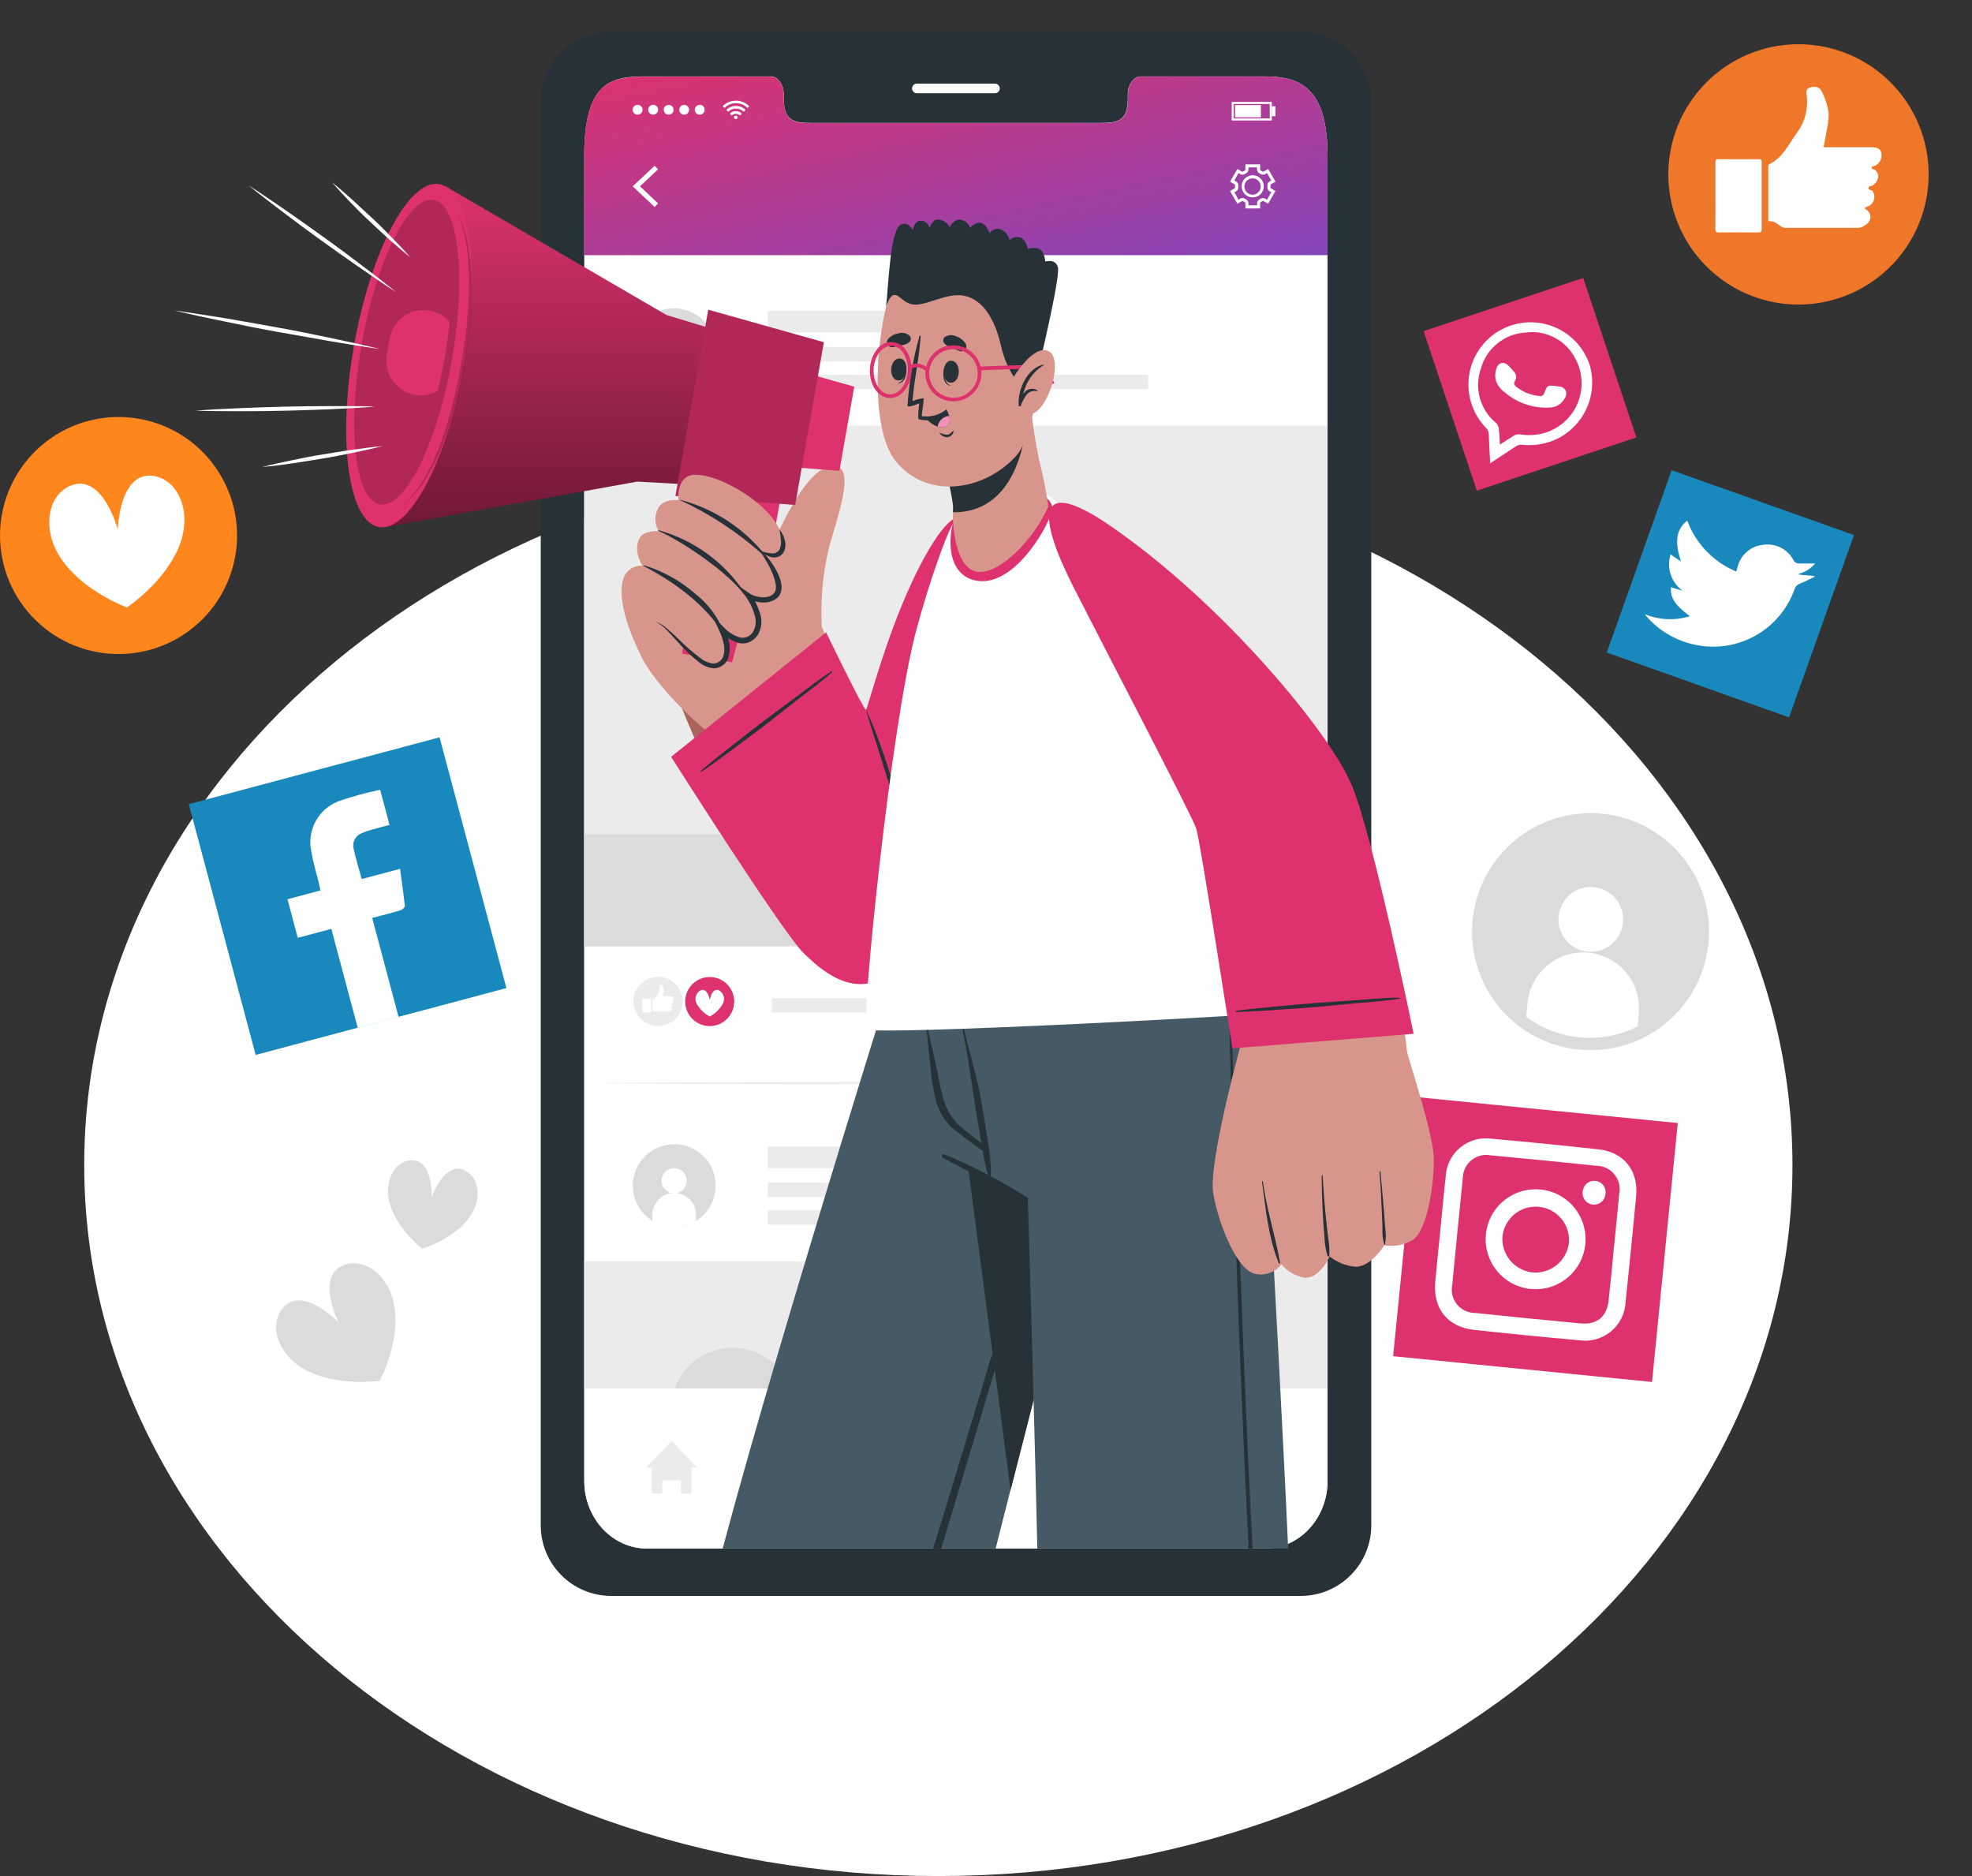 <svg width="287" height="273" viewBox="0 0 287 273" fill="none" xmlns="http://www.w3.org/2000/svg">
    <rect x="0" y="0" width="287" height="273" fill="#333333" stroke="none"/>
    <path d="M136.563 273.001C205.216 273.001 260.869 226.68 260.869 169.54C260.869 112.4 205.216 66.079 136.563 66.079C67.911 66.079 12.257 112.4 12.257 169.54C12.257 226.68 67.911 273.001 136.563 273.001Z"
          fill="white"/>
    <path d="M1.088 83.942C-0.101 80.744 -0.316 77.266 0.472 73.946C1.26 70.627 3.015 67.615 5.514 65.293C8.013 62.971 11.145 61.443 14.514 60.901C17.882 60.359 21.335 60.828 24.437 62.249C27.539 63.67 30.149 65.979 31.938 68.884C33.727 71.789 34.615 75.159 34.488 78.569C34.362 81.978 33.227 85.273 31.227 88.037C29.227 90.802 26.453 92.911 23.254 94.098C18.968 95.689 14.226 95.513 10.069 93.608C5.913 91.704 2.682 88.227 1.088 83.942Z"
          fill="#FF861D"/>
    <path d="M26.24 79.053C24.26 84.578 18.467 88.39 18.467 88.39C18.467 88.39 11.925 86.011 8.761 81.099C6.097 76.999 6.911 72.136 10.194 70.709C14.894 68.663 17.141 77.009 17.141 77.009C17.141 77.009 17.397 68.373 22.452 69.277C25.973 69.906 27.888 74.426 26.24 79.053Z"
          fill="white"/>
    <path d="M189.385 4.551H88.875C87.527 4.562 86.194 4.84 84.952 5.367C83.711 5.894 82.586 6.66 81.641 7.622C80.696 8.584 79.95 9.723 79.445 10.974C78.94 12.225 78.687 13.562 78.699 14.911V221.88C78.676 224.603 79.734 227.224 81.642 229.167C83.551 231.109 86.152 232.215 88.875 232.24H189.385C192.11 232.216 194.714 231.112 196.624 229.169C198.535 227.226 199.595 224.604 199.573 221.88V14.911C199.585 13.562 199.331 12.223 198.825 10.972C198.319 9.721 197.572 8.582 196.626 7.62C195.68 6.658 194.553 5.891 193.311 5.365C192.069 4.838 190.735 4.562 189.385 4.551ZM193.209 215.487C193.209 220.935 189.129 225.342 184.104 225.342H94.156C89.107 225.342 85.033 220.935 85.033 215.487V22.756C85.033 11.656 89.107 11.117 94.156 11.117H112.171C113.218 11.117 114.071 12.306 114.071 13.781V14.417C114.071 17.872 115.962 17.884 118.288 17.884H159.92C162.299 17.884 164.137 17.884 164.137 14.417V13.781C164.137 12.306 164.982 11.117 166.052 11.117H184.073C189.099 11.117 193.178 12.592 193.178 22.756L193.209 215.487Z"
          fill="#263238"/>
    <path d="M144.803 13.568H133.438C133.253 13.568 133.075 13.494 132.943 13.363C132.812 13.232 132.738 13.054 132.738 12.868C132.738 12.776 132.756 12.685 132.792 12.6C132.827 12.515 132.878 12.438 132.943 12.373C133.008 12.308 133.085 12.256 133.17 12.221C133.255 12.186 133.346 12.168 133.438 12.168H144.803C144.895 12.168 144.986 12.186 145.071 12.221C145.156 12.256 145.233 12.308 145.298 12.373C145.363 12.438 145.415 12.515 145.45 12.6C145.485 12.685 145.503 12.776 145.503 12.868C145.503 13.054 145.43 13.232 145.298 13.363C145.167 13.494 144.989 13.568 144.803 13.568Z"
          fill="white"/>
    <path d="M193.209 22.757V215.487C193.209 220.935 189.129 225.342 184.104 225.342H94.155C89.106 225.342 85.032 220.935 85.032 215.487V22.757C85.032 11.657 89.106 11.118 94.155 11.118H112.17C113.217 11.118 114.07 12.307 114.07 13.782V14.418C114.07 17.873 115.961 17.885 118.287 17.885H159.919C162.298 17.885 164.136 17.885 164.136 14.418V13.782C164.136 12.307 164.981 11.118 166.051 11.118H184.072C189.129 11.141 193.209 12.592 193.209 22.757Z"
          fill="white"/>
    <path d="M193.21 22.757V37.137H85.003V22.757C85.003 11.657 89.103 11.142 94.15 11.142H112.171C113.218 11.142 114.071 12.331 114.071 13.806V14.442C114.071 17.897 115.962 17.909 118.282 17.909H159.937C162.28 17.909 164.16 17.909 164.16 14.442V13.782C164.16 12.307 165.005 11.118 166.069 11.118H184.084C189.13 11.141 193.21 12.592 193.21 22.757Z"
          fill="url(#paint0_linear_1_7239)"/>
    <path d="M95.276 30.119L92.082 27.119L95.276 24.119L95.77 24.648L93.141 27.116L95.776 29.594L95.276 30.119Z"
          fill="white"/>
    <path d="M183.396 30.327H181.255V29.578C181.255 29.545 181.245 29.512 181.228 29.484C181.21 29.455 181.185 29.432 181.155 29.417C181.072 29.375 180.994 29.328 180.917 29.28C180.889 29.263 180.856 29.254 180.822 29.254C180.789 29.254 180.756 29.263 180.727 29.28L180.085 29.649L179.014 27.799L179.662 27.424C179.691 27.407 179.714 27.382 179.728 27.353C179.743 27.323 179.749 27.29 179.745 27.257C179.742 27.211 179.742 27.166 179.745 27.12C179.742 27.074 179.742 27.029 179.745 26.983C179.749 26.95 179.743 26.917 179.728 26.887C179.714 26.858 179.691 26.833 179.662 26.816L179.014 26.441L180.085 24.591L180.727 24.96C180.756 24.977 180.789 24.986 180.822 24.986C180.856 24.986 180.889 24.977 180.917 24.96C180.994 24.912 181.072 24.86 181.155 24.823C181.185 24.808 181.21 24.785 181.228 24.756C181.245 24.728 181.255 24.695 181.255 24.662V23.916H183.396V24.659C183.397 24.692 183.406 24.725 183.424 24.753C183.442 24.782 183.467 24.805 183.496 24.82L183.734 24.957C183.763 24.974 183.796 24.983 183.829 24.983C183.863 24.983 183.896 24.974 183.924 24.957L184.566 24.588L185.632 26.436L184.99 26.811C184.961 26.828 184.938 26.852 184.922 26.882C184.906 26.911 184.899 26.945 184.901 26.978C184.904 27.024 184.904 27.069 184.901 27.115V27.246C184.896 27.28 184.901 27.314 184.916 27.345C184.931 27.376 184.955 27.401 184.984 27.418L185.626 27.793L184.561 29.643L183.913 29.274C183.886 29.257 183.854 29.247 183.821 29.247C183.789 29.247 183.757 29.257 183.729 29.274L183.491 29.411C183.462 29.426 183.437 29.449 183.419 29.478C183.401 29.506 183.392 29.539 183.391 29.572L183.396 30.327ZM181.701 29.881H182.95V29.581C182.95 29.466 182.982 29.353 183.042 29.254C183.101 29.155 183.187 29.075 183.289 29.022C183.359 28.99 183.426 28.952 183.489 28.909C183.587 28.846 183.7 28.812 183.816 28.812C183.932 28.812 184.046 28.846 184.143 28.909L184.399 29.058L185.024 27.976L184.762 27.827C184.659 27.769 184.576 27.681 184.522 27.575C184.469 27.469 184.448 27.35 184.462 27.232V27.006C184.449 26.887 184.471 26.767 184.526 26.661C184.581 26.555 184.667 26.468 184.771 26.411L185.027 26.262L184.403 25.18L184.147 25.329C184.05 25.392 183.936 25.426 183.82 25.426C183.704 25.426 183.591 25.392 183.493 25.329C183.429 25.287 183.363 25.249 183.293 25.216C183.19 25.164 183.102 25.084 183.041 24.986C182.98 24.887 182.948 24.773 182.948 24.657V24.357H181.699V24.657C181.699 24.773 181.667 24.887 181.606 24.985C181.545 25.084 181.458 25.164 181.354 25.216C181.285 25.248 181.218 25.285 181.154 25.329C181.057 25.392 180.943 25.426 180.827 25.426C180.711 25.426 180.598 25.392 180.5 25.329L180.244 25.18L179.649 26.262L179.905 26.411C180.01 26.468 180.096 26.555 180.151 26.661C180.206 26.767 180.228 26.887 180.214 27.006C180.206 27.081 180.206 27.157 180.214 27.232C180.228 27.351 180.206 27.471 180.151 27.577C180.096 27.683 180.01 27.77 179.905 27.827L179.649 27.976L180.244 29.058L180.5 28.909C180.598 28.846 180.711 28.812 180.827 28.812C180.943 28.812 181.057 28.846 181.154 28.909C181.218 28.951 181.285 28.989 181.354 29.022C181.458 29.074 181.545 29.154 181.606 29.252C181.667 29.351 181.7 29.465 181.699 29.581L181.701 29.881ZM182.325 28.727C182.006 28.728 181.694 28.634 181.428 28.458C181.162 28.281 180.954 28.029 180.831 27.735C180.709 27.44 180.676 27.115 180.738 26.802C180.8 26.489 180.954 26.201 181.18 25.975C181.405 25.749 181.693 25.596 182.006 25.534C182.32 25.472 182.644 25.504 182.939 25.627C183.234 25.75 183.486 25.957 183.662 26.223C183.839 26.489 183.933 26.802 183.931 27.121C183.93 27.547 183.76 27.954 183.459 28.255C183.158 28.556 182.751 28.725 182.325 28.727ZM182.325 25.956C182.089 25.95 181.856 26.015 181.657 26.142C181.458 26.269 181.301 26.453 181.206 26.669C181.112 26.886 181.084 27.126 181.127 27.359C181.169 27.591 181.28 27.806 181.445 27.975C181.61 28.144 181.822 28.26 182.054 28.309C182.285 28.357 182.525 28.335 182.744 28.246C182.963 28.157 183.151 28.005 183.283 27.808C183.415 27.612 183.485 27.381 183.485 27.145C183.485 26.835 183.364 26.537 183.147 26.314C182.931 26.092 182.636 25.964 182.325 25.956Z"
          fill="white"/>
    <path d="M109.064 15.446L108.892 15.618C108.856 15.618 108.827 15.683 108.792 15.718C108.574 15.494 108.313 15.317 108.025 15.197C107.737 15.076 107.428 15.016 107.115 15.018C106.803 15.014 106.493 15.075 106.205 15.195C105.916 15.316 105.656 15.493 105.438 15.718L105.338 15.618L105.164 15.446L105.384 15.256C105.54 15.126 105.712 15.016 105.895 14.929C106.107 14.822 106.334 14.746 106.567 14.703C106.682 14.71 106.798 14.694 106.906 14.655H107.429C107.633 14.681 107.832 14.732 108.024 14.804C108.17 14.858 108.312 14.925 108.446 15.004C108.588 15.085 108.722 15.178 108.846 15.284L109.03 15.451L109.064 15.446Z"
          fill="white"/>
    <path d="M105.979 16.267C105.89 16.167 105.801 16.083 105.705 15.993C105.889 15.808 106.107 15.662 106.347 15.562C106.588 15.462 106.845 15.411 107.105 15.411C107.366 15.411 107.623 15.462 107.863 15.562C108.104 15.662 108.322 15.808 108.505 15.993L108.231 16.267C107.932 15.968 107.527 15.8 107.104 15.8C106.682 15.8 106.276 15.968 105.977 16.267H105.979Z"
          fill="white"/>
    <path d="M107.96 16.541L107.686 16.815C107.61 16.735 107.517 16.673 107.414 16.632C107.312 16.591 107.202 16.572 107.091 16.577C106.981 16.573 106.871 16.593 106.769 16.634C106.667 16.675 106.574 16.736 106.496 16.815L106.222 16.541C106.334 16.422 106.468 16.327 106.617 16.262C106.767 16.198 106.928 16.164 107.091 16.164C107.254 16.164 107.415 16.198 107.564 16.262C107.714 16.327 107.848 16.422 107.959 16.541H107.96Z"
          fill="white"/>
    <path d="M107.352 17.089C107.352 17.154 107.327 17.216 107.281 17.262C107.235 17.307 107.173 17.333 107.108 17.333C107.073 17.338 107.036 17.336 107.001 17.326C106.967 17.317 106.935 17.299 106.907 17.276C106.88 17.252 106.858 17.223 106.843 17.191C106.828 17.158 106.82 17.122 106.82 17.086C106.82 17.05 106.828 17.014 106.843 16.981C106.858 16.949 106.88 16.919 106.907 16.896C106.935 16.872 106.967 16.855 107.001 16.845C107.036 16.836 107.073 16.833 107.108 16.839C107.141 16.839 107.173 16.845 107.203 16.858C107.233 16.871 107.26 16.889 107.283 16.913C107.306 16.936 107.324 16.963 107.335 16.994C107.347 17.024 107.353 17.056 107.352 17.089Z"
          fill="white"/>
    <path d="M92.08 15.97C92.08 15.828 92.123 15.688 92.202 15.57C92.281 15.452 92.393 15.359 92.525 15.305C92.656 15.25 92.801 15.236 92.941 15.264C93.081 15.292 93.209 15.36 93.309 15.461C93.41 15.562 93.479 15.69 93.507 15.829C93.534 15.969 93.52 16.114 93.466 16.245C93.411 16.377 93.319 16.489 93.2 16.569C93.082 16.648 92.943 16.69 92.8 16.69C92.609 16.69 92.426 16.614 92.291 16.479C92.156 16.344 92.08 16.161 92.08 15.97Z"
          fill="white"/>
    <path d="M94.34 15.97C94.34 15.828 94.383 15.688 94.462 15.57C94.541 15.452 94.653 15.359 94.785 15.305C94.916 15.25 95.061 15.236 95.201 15.264C95.341 15.292 95.469 15.36 95.57 15.461C95.67 15.562 95.739 15.69 95.766 15.829C95.794 15.969 95.78 16.114 95.725 16.245C95.671 16.377 95.579 16.489 95.46 16.569C95.342 16.648 95.203 16.69 95.06 16.69C94.869 16.69 94.686 16.614 94.551 16.479C94.416 16.344 94.34 16.161 94.34 15.97Z"
          fill="white"/>
    <path d="M96.6 15.97C96.602 15.805 96.66 15.645 96.766 15.518C96.871 15.392 97.017 15.305 97.18 15.274C97.342 15.243 97.51 15.269 97.655 15.348C97.8 15.426 97.913 15.553 97.975 15.706C98.038 15.859 98.045 16.028 97.996 16.186C97.948 16.344 97.846 16.48 97.708 16.571C97.57 16.662 97.405 16.702 97.241 16.686C97.077 16.669 96.924 16.595 96.807 16.478C96.674 16.343 96.6 16.16 96.6 15.97Z"
          fill="white"/>
    <path d="M98.86 15.97C98.862 15.805 98.92 15.645 99.026 15.518C99.131 15.392 99.278 15.305 99.44 15.274C99.602 15.243 99.77 15.269 99.915 15.348C100.06 15.426 100.173 15.553 100.236 15.706C100.298 15.859 100.305 16.028 100.256 16.186C100.208 16.344 100.106 16.48 99.968 16.571C99.83 16.662 99.665 16.702 99.501 16.686C99.337 16.669 99.184 16.595 99.067 16.478C98.934 16.343 98.86 16.16 98.86 15.97Z"
          fill="white"/>
    <path d="M101.114 15.97C101.114 15.828 101.156 15.688 101.236 15.57C101.315 15.452 101.427 15.359 101.559 15.305C101.69 15.25 101.835 15.236 101.975 15.264C102.114 15.292 102.243 15.36 102.343 15.461C102.444 15.562 102.513 15.69 102.54 15.829C102.568 15.969 102.554 16.114 102.499 16.245C102.445 16.377 102.353 16.489 102.234 16.569C102.116 16.648 101.977 16.69 101.834 16.69C101.643 16.69 101.46 16.614 101.325 16.479C101.19 16.344 101.114 16.161 101.114 15.97Z"
          fill="white"/>
    <path d="M185.097 17.534H179.257V14.834H185.097V17.534ZM179.554 17.234H184.8V15.131H179.566L179.554 17.234Z"
          fill="white"/>
    <path d="M183.51 15.292H179.745V17.076H183.51V15.292Z" fill="white"/>
    <path d="M185.614 15.464H185.097V16.909H185.614V15.464Z" fill="white"/>
    <path d="M101.465 213.56H100.644V217.337H99.11V215.41H96.386V217.337H94.855V213.56H94.028L97.751 209.718L101.465 213.56Z"
          fill="#EBEBEB"/>
    <path d="M184.223 209.718H175.254V210.997H184.223V209.718Z" fill="#EBEBEB"/>
    <path d="M184.223 212.888H175.254V214.167H184.223V212.888Z" fill="#EBEBEB"/>
    <path d="M184.223 216.058H175.254V217.337H184.223V216.058Z" fill="#EBEBEB"/>
    <path d="M101.294 56.055C100.756 56.391 100.168 56.638 99.551 56.787C98.073 57.15 96.513 56.942 95.181 56.205C93.849 55.468 92.845 54.256 92.367 52.811C91.89 51.366 91.975 49.794 92.605 48.408C93.235 47.023 94.365 45.926 95.768 45.337C97.171 44.748 98.745 44.709 100.175 45.229C101.606 45.749 102.788 46.789 103.485 48.142C104.183 49.494 104.345 51.06 103.938 52.527C103.532 53.994 102.588 55.254 101.294 56.055Z"
          fill="#DBDBDB"/>
    <path d="M99.954 50.233C99.954 50.596 99.847 50.952 99.645 51.254C99.443 51.556 99.156 51.792 98.82 51.931C98.484 52.07 98.114 52.107 97.758 52.036C97.401 51.965 97.074 51.79 96.817 51.533C96.56 51.276 96.385 50.948 96.314 50.592C96.243 50.235 96.279 49.865 96.418 49.53C96.557 49.194 96.793 48.907 97.095 48.705C97.397 48.503 97.753 48.395 98.116 48.395C98.604 48.395 99.071 48.589 99.416 48.933C99.761 49.278 99.954 49.745 99.954 50.233Z"
          fill="white"/>
    <path d="M101.293 55.3V56.055C100.755 56.391 100.167 56.638 99.55 56.787C98.773 56.977 97.966 57.01 97.177 56.884C96.387 56.759 95.63 56.477 94.95 56.055V55.3C94.932 54.872 95 54.444 95.151 54.043C95.302 53.642 95.533 53.275 95.829 52.965C96.126 52.656 96.482 52.409 96.876 52.241C97.27 52.073 97.695 51.986 98.123 51.986C98.552 51.986 98.976 52.073 99.371 52.241C99.765 52.409 100.121 52.656 100.417 52.965C100.714 53.275 100.945 53.642 101.096 54.043C101.247 54.444 101.315 54.872 101.296 55.3H101.293Z"
          fill="white"/>
    <path d="M150.091 45.231H111.724V48.395H150.091V45.231Z" fill="#EBEBEB"/>
    <path d="M145.214 50.506H111.724V52.599H145.214V50.506Z" fill="#EBEBEB"/>
    <path d="M167.1 54.545H111.724V56.638H167.1V54.545Z" fill="#EBEBEB"/>
    <path d="M85.027 137.701H193.192V61.955L85.027 61.955L85.027 137.701Z" fill="#EBEBEB"/>
    <path d="M97.671 83.491C97.671 85.263 98.197 86.996 99.182 88.47C100.167 89.944 101.566 91.093 103.204 91.772C104.842 92.45 106.644 92.627 108.383 92.282C110.122 91.936 111.719 91.082 112.972 89.829C114.226 88.575 115.079 86.978 115.425 85.239C115.771 83.501 115.593 81.699 114.915 80.061C114.237 78.423 113.088 77.023 111.614 76.038C110.14 75.053 108.407 74.528 106.634 74.528C104.257 74.528 101.977 75.472 100.296 77.153C98.616 78.834 97.671 81.114 97.671 83.491Z"
          fill="#DBDBDB"/>
    <path d="M133.058 121.226H193.21L163.134 80.463L133.058 121.226Z" fill="#C7C7C7"/>
    <path d="M109.482 121.423H159.143L134.312 94.874L109.482 121.423Z" fill="#DBDBDB"/>
    <path d="M193.197 121.387H85.032V137.707H193.197V121.387Z" fill="#DBDBDB"/>
    <path d="M101.293 177.668C100.209 178.336 98.942 178.644 97.672 178.548C96.403 178.451 95.196 177.956 94.226 177.132C93.255 176.308 92.57 175.197 92.269 173.96C91.968 172.723 92.066 171.423 92.549 170.245C93.032 169.067 93.876 168.072 94.959 167.403C96.043 166.734 97.31 166.425 98.58 166.52C99.849 166.615 101.056 167.11 102.028 167.933C102.999 168.756 103.685 169.865 103.987 171.102C104.286 172.341 104.186 173.642 103.702 174.821C103.218 175.999 102.376 176.996 101.293 177.668Z"
          fill="#DBDBDB"/>
    <path d="M99.954 171.822C99.954 172.185 99.847 172.541 99.645 172.843C99.443 173.145 99.156 173.381 98.82 173.52C98.484 173.659 98.114 173.695 97.758 173.625C97.401 173.554 97.074 173.379 96.817 173.122C96.56 172.865 96.385 172.537 96.314 172.18C96.243 171.824 96.279 171.454 96.418 171.119C96.557 170.783 96.793 170.496 97.095 170.294C97.397 170.092 97.753 169.984 98.116 169.984C98.604 169.984 99.071 170.178 99.416 170.522C99.761 170.867 99.954 171.334 99.954 171.822Z"
          fill="white"/>
    <path d="M101.293 176.888V177.667C100.754 177.998 100.166 178.243 99.55 178.393C98.773 178.584 97.966 178.618 97.176 178.492C96.386 178.367 95.629 178.084 94.95 177.661V176.906C94.932 176.478 95 176.05 95.151 175.649C95.302 175.247 95.533 174.881 95.829 174.571C96.126 174.262 96.482 174.015 96.876 173.847C97.27 173.679 97.695 173.592 98.123 173.592C98.552 173.592 98.976 173.679 99.371 173.847C99.765 174.015 100.121 174.262 100.417 174.571C100.714 174.881 100.945 175.247 101.096 175.649C101.247 176.05 101.315 176.478 101.296 176.906L101.293 176.888Z"
          fill="white"/>
    <path d="M161.069 166.819H111.724V169.983H161.069V166.819Z" fill="#EBEBEB"/>
    <path d="M174.713 172.095H111.724V174.188H174.713V172.095Z" fill="#EBEBEB"/>
    <path d="M133.182 176.133H111.724V178.226H133.182V176.133Z" fill="#EBEBEB"/>
    <path d="M193.197 183.55H85.032V202.052H193.197V183.55Z" fill="#EBEBEB"/>
    <path d="M115.067 202.051H98.2C98.825 200.315 99.97 198.814 101.48 197.753C102.989 196.692 104.789 196.123 106.634 196.123C108.479 196.123 110.279 196.692 111.788 197.753C113.297 198.814 114.443 200.315 115.067 202.051Z"
          fill="#DBDBDB"/>
    <path d="M95.773 149.31C97.751 149.31 99.353 147.707 99.353 145.73C99.353 143.753 97.751 142.15 95.773 142.15C93.796 142.15 92.193 143.753 92.193 145.73C92.193 147.707 93.796 149.31 95.773 149.31Z"
          fill="#EBEBEB"/>
    <path fill-rule="evenodd" clip-rule="evenodd"
          d="M95.286 147.157C95.186 147.098 95.108 147.008 94.986 147.02C94.864 147.032 94.95 146.99 94.95 146.96V145.533C94.947 145.516 94.95 145.499 94.957 145.484C94.965 145.469 94.977 145.457 94.992 145.45C95.355 145.266 95.515 144.903 95.741 144.594C95.855 144.44 95.937 144.265 95.982 144.079C96.027 143.894 96.034 143.701 96.003 143.512C96.003 143.405 96.039 143.357 96.134 143.334C96.183 143.318 96.237 143.318 96.286 143.334C96.335 143.35 96.378 143.381 96.408 143.423C96.513 143.618 96.583 143.829 96.616 144.047C96.612 144.227 96.591 144.406 96.551 144.582C96.539 144.715 96.516 144.846 96.48 144.975H97.771C97.943 144.975 98.027 145.023 98.051 145.136C98.065 145.206 98.055 145.278 98.022 145.342C97.99 145.405 97.938 145.456 97.873 145.487C97.843 145.487 97.79 145.487 97.784 145.535C97.778 145.583 97.838 145.577 97.867 145.6C98.01 145.7 97.986 145.9 97.813 146.022C97.777 146.052 97.694 146.022 97.694 146.099C97.694 146.176 97.765 146.147 97.801 146.176C97.827 146.21 97.845 146.249 97.853 146.291C97.861 146.333 97.859 146.376 97.847 146.417C97.836 146.458 97.815 146.495 97.786 146.527C97.758 146.558 97.722 146.583 97.682 146.598C97.658 146.605 97.634 146.615 97.611 146.628C97.611 146.628 97.575 146.628 97.611 146.682C97.651 146.701 97.685 146.732 97.709 146.77C97.733 146.808 97.745 146.851 97.745 146.896C97.745 146.941 97.733 146.984 97.709 147.022C97.685 147.06 97.651 147.09 97.611 147.11L97.563 147.146C97.499 147.185 97.424 147.202 97.349 147.194H95.449C95.392 147.202 95.334 147.189 95.286 147.157Z"
          fill="white"/>
    <path fill-rule="evenodd" clip-rule="evenodd"
          d="M93.49 146.319V145.409C93.49 145.344 93.49 145.309 93.573 145.309H94.679C94.75 145.309 94.762 145.309 94.762 145.398V147.23C94.762 147.307 94.762 147.33 94.662 147.33H93.586C93.497 147.33 93.486 147.3 93.486 147.217C93.496 146.92 93.49 146.622 93.49 146.319Z"
          fill="white"/>
    <path d="M99.818 146.58C99.625 145.778 99.716 144.934 100.076 144.191C100.435 143.449 101.041 142.854 101.789 142.508C102.538 142.161 103.383 142.085 104.182 142.292C104.98 142.498 105.683 142.976 106.169 143.642C106.655 144.308 106.896 145.122 106.85 145.946C106.804 146.769 106.473 147.551 105.916 148.159C105.358 148.767 104.606 149.162 103.79 149.278C102.973 149.394 102.141 149.224 101.436 148.796C101.034 148.552 100.683 148.23 100.406 147.85C100.128 147.469 99.928 147.038 99.818 146.58Z"
          fill="#DD326E"/>
    <path d="M105.123 146.186C104.688 146.924 104.056 147.525 103.297 147.923C102.537 147.526 101.902 146.924 101.465 146.186C101.35 146.015 101.272 145.821 101.238 145.618C101.203 145.415 101.212 145.207 101.263 145.007C101.315 144.808 101.409 144.621 101.538 144.461C101.667 144.3 101.829 144.168 102.012 144.075C103.035 143.766 103.297 145.544 103.297 145.544C103.297 145.544 103.559 143.76 104.576 144.075C104.761 144.167 104.924 144.298 105.054 144.459C105.184 144.619 105.278 144.806 105.33 145.006C105.381 145.206 105.39 145.415 105.354 145.618C105.319 145.822 105.24 146.015 105.123 146.186Z"
          fill="white"/>
    <path d="M163.139 145.266H112.319V147.336H163.139V145.266Z" fill="#EBEBEB"/>
    <path d="M85.027 157.607L98.551 157.5L112.069 157.458L139.112 157.387L166.155 157.458L179.673 157.5L193.197 157.607L179.673 157.714L166.155 157.756L139.112 157.833L112.069 157.756L98.551 157.714L85.027 157.607Z"
          fill="#EBEBEB"/>
    <path d="M63.97 107.293L27.479 117.023L37.209 153.514L73.7 143.784L63.97 107.293Z" fill="#1988BC"/>
    <path d="M48.224 135.169L43.335 136.469C42.824 134.56 42.342 132.758 41.835 130.855L46.635 129.576C46.535 129.142 46.48 128.803 46.397 128.47C46.034 126.983 45.582 125.496 45.326 124.015C44.978 122.52 45.179 120.949 45.893 119.59C46.608 118.231 47.787 117.175 49.216 116.615C51.212 115.915 53.252 115.353 55.324 114.932C55.794 116.675 56.216 118.263 56.692 120.041C55.949 120.241 55.205 120.422 54.474 120.636C53.81 120.793 53.163 121.014 52.541 121.296C52.131 121.473 51.796 121.79 51.598 122.191C51.4 122.592 51.351 123.051 51.459 123.485C51.78 124.936 52.208 126.364 52.648 127.922L58.227 126.429C58.477 128.329 58.733 130.093 58.927 131.859C58.927 132.031 58.576 132.353 58.332 132.454C56.994 132.854 55.644 133.191 54.169 133.578C55.454 138.413 56.72 143.165 58.011 147.994L52.064 149.576C50.794 144.786 49.517 140.034 48.224 135.169Z"
          fill="white"/>
    <path d="M244.179 163.425L206.501 159.676L202.753 197.353L240.43 201.102L244.179 163.425Z" fill="#DD326E"/>
    <path d="M238.117 174.099C238.474 170.328 236.333 167.652 232.617 167.248C227.463 166.681 222.288 166.168 217.094 165.708C216.286 165.589 215.462 165.641 214.676 165.86C213.889 166.079 213.157 166.461 212.526 166.98C211.896 167.5 211.381 168.145 211.016 168.876C210.65 169.606 210.442 170.405 210.403 171.221C210.112 173.802 209.886 176.389 209.63 178.953C209.374 181.517 209.113 184.008 208.881 186.536C208.53 190.396 210.665 193.078 214.454 193.512C219.569 194.071 224.688 194.578 229.81 195.034C230.633 195.158 231.472 195.107 232.273 194.885C233.074 194.662 233.819 194.273 234.46 193.742C235.1 193.212 235.621 192.552 235.988 191.806C236.355 191.06 236.56 190.244 236.59 189.414C237.126 184.31 237.635 179.205 238.117 174.099ZM234.117 189.229C233.855 191.608 232.44 192.797 230.055 192.583C224.933 192.107 219.814 191.599 214.699 191.06C214.194 191.064 213.695 190.956 213.237 190.742C212.78 190.529 212.376 190.215 212.055 189.825C211.734 189.435 211.505 188.978 211.385 188.488C211.264 187.997 211.255 187.486 211.357 186.992C211.845 181.837 212.357 176.673 212.891 171.499C212.888 170.993 212.997 170.493 213.211 170.035C213.425 169.577 213.737 169.172 214.127 168.849C214.516 168.526 214.972 168.294 215.462 168.169C215.952 168.044 216.463 168.03 216.959 168.127C222.082 168.599 227.201 169.104 232.315 169.644C232.822 169.642 233.323 169.754 233.78 169.971C234.238 170.188 234.642 170.505 234.962 170.898C235.281 171.291 235.509 171.75 235.629 172.243C235.748 172.735 235.756 173.248 235.651 173.744C235.425 176.325 235.151 178.906 234.896 181.476C234.641 184.046 234.402 186.638 234.117 189.219V189.229Z"
          fill="white"/>
    <path d="M224.231 173.1C222.559 172.928 220.879 173.341 219.477 174.268C218.075 175.195 217.037 176.579 216.54 178.185C216.043 179.791 216.117 181.519 216.751 183.076C217.384 184.634 218.537 185.923 220.014 186.726C221.491 187.529 223.201 187.796 224.852 187.481C226.503 187.166 227.994 186.288 229.072 184.998C230.149 183.708 230.747 182.084 230.762 180.403C230.778 178.722 230.211 177.088 229.157 175.778C228.554 175.028 227.808 174.405 226.963 173.945C226.117 173.486 225.189 173.198 224.231 173.1ZM222.94 185.155C221.693 184.994 220.554 184.361 219.759 183.386C218.963 182.412 218.572 181.169 218.664 179.915C218.805 178.643 219.442 177.479 220.435 176.674C221.429 175.869 222.7 175.489 223.973 175.615C225.246 175.741 226.417 176.363 227.234 177.348C228.05 178.332 228.446 179.599 228.334 180.873C228.176 182.151 227.523 183.316 226.514 184.118C225.505 184.919 224.222 185.291 222.94 185.156V185.155Z"
          fill="white"/>
    <path d="M233.646 173.855C233.616 174.08 233.539 174.296 233.422 174.491C233.305 174.686 233.15 174.854 232.965 174.987C232.781 175.119 232.571 175.213 232.349 175.262C232.128 175.31 231.898 175.313 231.675 175.271C231.452 175.228 231.24 175.14 231.052 175.012C230.864 174.885 230.704 174.72 230.582 174.529C230.46 174.337 230.378 174.123 230.341 173.899C230.305 173.675 230.314 173.445 230.369 173.225C230.406 173.005 230.486 172.795 230.605 172.607C230.724 172.419 230.88 172.257 231.063 172.13C231.245 172.003 231.452 171.913 231.669 171.867C231.887 171.821 232.112 171.819 232.331 171.861C232.549 171.903 232.757 171.988 232.942 172.112C233.127 172.236 233.286 172.395 233.409 172.581C233.531 172.767 233.615 172.975 233.656 173.194C233.697 173.413 233.694 173.637 233.646 173.855Z"
          fill="white"/>
    <path d="M269.819 77.864L243.288 68.422L233.846 94.953L260.377 104.395L269.819 77.864Z" fill="#1988BC"/>
    <path d="M239.401 89.388C241.484 90.238 243.796 90.337 245.943 89.668C243.766 88.062 243.058 86.969 243.195 85.457L244.86 85.957C244.057 85.368 243.458 84.542 243.147 83.595C242.837 82.648 242.831 81.627 243.129 80.677L244.658 81.718C243.683 78.868 243.938 77.017 245.558 75.77C246.178 77.427 247.131 78.939 248.359 80.212C249.586 81.484 251.062 82.492 252.695 83.171C252.778 82.891 252.832 82.677 252.895 82.471C253.108 81.621 253.578 80.859 254.241 80.288C254.905 79.717 255.729 79.366 256.6 79.282C257.47 79.151 258.358 79.291 259.146 79.683C259.933 80.075 260.58 80.699 261 81.472C261.074 81.635 261.195 81.772 261.348 81.865C261.501 81.958 261.678 82.003 261.856 81.995H264.164C263.564 82.727 262.745 83.248 261.827 83.481C261.83 83.527 261.83 83.573 261.827 83.618L264.034 83.819L264.088 83.931C263.38 84.27 262.678 84.639 261.953 84.936C261.778 84.993 261.617 85.089 261.485 85.218C261.353 85.347 261.253 85.505 261.192 85.68C260.157 88.654 258.041 91.13 255.265 92.617C252.489 94.104 249.255 94.494 246.205 93.709C243.685 93.092 241.413 91.72 239.693 89.778C239.604 89.642 239.506 89.512 239.401 89.388Z"
          fill="white"/>
    <path d="M230.41 40.448L207.193 48.189L214.934 71.405L238.151 63.664L230.41 40.448Z" fill="#DD326E"/>
    <path d="M216.678 63.259C216.677 63.059 216.635 62.861 216.554 62.678C216.473 62.495 216.355 62.331 216.208 62.196C215.271 61.212 214.567 60.03 214.149 58.736C213.731 57.444 213.609 56.073 213.793 54.726C213.977 53.38 214.461 52.092 215.211 50.958C215.96 49.825 216.955 48.874 218.122 48.178C219.289 47.482 220.598 47.057 221.952 46.935C223.305 46.814 224.669 46.998 225.941 47.476C227.214 47.953 228.362 48.711 229.302 49.693C230.241 50.675 230.948 51.855 231.368 53.148C231.991 55.316 231.789 57.638 230.8 59.665C229.812 61.693 228.107 63.282 226.015 64.127C224.576 64.682 223.024 64.886 221.489 64.722C221.195 64.704 220.902 64.776 220.65 64.93C219.407 65.745 218.2 66.542 216.88 67.422C216.803 65.964 216.72 64.614 216.678 63.259ZM222.06 48.39C220.554 48.469 219.112 49.021 217.937 49.967C216.763 50.913 215.916 52.205 215.518 53.66C215.034 55.042 214.987 56.541 215.382 57.951C215.778 59.362 216.598 60.617 217.731 61.546C217.946 61.762 218.082 62.043 218.118 62.346C218.231 63.089 218.243 63.846 218.291 64.677V64.701C219.064 64.201 219.712 63.756 220.391 63.357C220.633 63.225 220.909 63.172 221.182 63.202C222.438 63.417 223.726 63.331 224.941 62.952C225.992 62.617 226.957 62.056 227.767 61.307C228.577 60.559 229.212 59.641 229.628 58.62C230.044 57.599 230.23 56.498 230.174 55.397C230.118 54.296 229.82 53.22 229.301 52.247C228.648 50.929 227.599 49.849 226.301 49.157C225.003 48.465 223.522 48.196 222.063 48.387L222.06 48.39ZM218.997 57.09C218.392 56.667 217.937 56.063 217.697 55.365C217.559 54.796 217.586 54.2 217.775 53.646C218.096 52.665 218.935 52.558 219.63 53.289C219.904 53.574 219.981 53.676 220.266 54.015C220.466 54.189 220.597 54.428 220.636 54.69C220.675 54.952 220.619 55.219 220.478 55.444C220.258 55.819 220.371 56.039 220.686 56.294C221.648 57.048 222.806 57.511 224.022 57.626C224.099 57.645 224.18 57.65 224.258 57.638C224.337 57.627 224.412 57.6 224.48 57.559C224.549 57.518 224.608 57.464 224.655 57.4C224.702 57.336 224.736 57.263 224.754 57.186C225.206 56.038 225.224 56.044 226.454 56.186L226.877 56.239C227.075 56.234 227.27 56.285 227.439 56.386C227.609 56.487 227.747 56.633 227.838 56.809C227.928 56.984 227.968 57.182 227.951 57.379C227.935 57.575 227.864 57.764 227.745 57.922C227.538 58.331 227.223 58.676 226.835 58.92C226.446 59.164 225.998 59.298 225.539 59.307C225.362 59.317 225.186 59.322 225.01 59.322C222.803 59.322 220.668 58.528 218.997 57.085V57.09Z"
          fill="white"/>
    <path d="M132.226 134.757C132.226 134.757 128.026 148.079 122.71 165.422C116.81 184.697 109.542 208.927 105.177 225.336H144.906C145.572 222.695 146.298 219.836 147.065 216.807L150.419 203.723C153.595 191.358 157.092 177.84 160.143 166.082C164.717 148.46 168.285 134.775 168.285 134.775L132.226 134.757Z"
          fill="#455A64"/>
    <path d="M160.583 144.427C159.727 147.478 158.65 150.475 157.704 153.491C156.758 156.507 155.783 159.67 154.831 162.763C152.944 168.889 151.073 175.016 149.217 181.146C145.494 193.401 141.783 205.665 138.083 217.937C137.34 220.405 136.56 222.867 135.793 225.337H136.982C138.406 220.611 139.829 215.881 141.252 211.147C144.986 198.693 148.707 186.233 152.415 173.768C154.271 167.507 156.116 161.24 157.952 154.968C158.874 151.798 159.736 148.622 160.658 145.452C161.13 143.868 160.928 143.172 160.583 144.427Z"
          fill="#263238"/>
    <path d="M136.323 134.757C138.823 154.128 143.597 190.457 147.076 216.831C155.218 184.899 168.296 134.757 168.296 134.757H136.323Z"
          fill="#263238"/>
    <path d="M150.424 203.707C150.624 210.999 150.817 218.629 150.971 225.338H187.476C186.733 208.757 185.454 185.354 184.383 166.489C183.372 148.57 182.539 134.76 182.539 134.76H133.391C133.391 134.76 134.224 152.007 138.149 165.686C138.464 166.816 138.809 167.928 139.184 168.993C142.806 170.457 146.287 172.249 149.584 174.346C149.584 174.346 150.02 188.218 150.424 203.707Z"
          fill="#455A64"/>
    <path d="M181.713 225.336H182.308C182.066 220.943 181.844 216.552 181.642 212.163C180.583 188.433 179.751 164.685 178.966 140.949C178.968 140.929 178.965 140.909 178.959 140.89C178.952 140.871 178.942 140.853 178.928 140.838C178.915 140.823 178.898 140.811 178.879 140.803C178.861 140.795 178.841 140.791 178.821 140.791C178.801 140.791 178.781 140.795 178.762 140.803C178.744 140.811 178.727 140.823 178.713 140.838C178.7 140.853 178.689 140.871 178.683 140.89C178.676 140.909 178.674 140.929 178.675 140.949C179.075 154.372 179.424 167.801 179.864 181.225C180.376 195.902 180.992 210.606 181.713 225.336Z"
          fill="#263238"/>
    <path d="M137.435 167.961C141.668 169.73 145.74 171.863 149.603 174.337C149.63 174.357 149.649 174.387 149.657 174.42C149.664 174.453 149.66 174.487 149.644 174.517C149.628 174.547 149.602 174.571 149.571 174.584C149.54 174.596 149.505 174.597 149.472 174.587C145.372 172.587 141.172 170.668 137.185 168.455C137.131 168.416 137.092 168.359 137.076 168.294C137.06 168.229 137.068 168.16 137.098 168.1C137.128 168.041 137.179 167.994 137.241 167.968C137.303 167.942 137.372 167.94 137.435 167.961Z"
          fill="#263238"/>
    <path d="M134.89 148.87C135.229 150.696 135.669 152.504 136.079 154.318C136.448 156.018 136.715 157.756 137.167 159.433C137.531 161.063 138.357 162.554 139.546 163.727C140.212 164.322 140.946 164.916 141.663 165.464C142.044 165.764 142.463 166.059 142.852 166.374C142.798 166.136 142.752 165.886 142.715 165.642C142.59 164.942 142.477 164.256 142.358 163.566C142.102 162.026 141.852 160.485 141.621 158.945C141.157 155.918 140.729 152.861 140.098 149.863C140.097 149.84 140.104 149.817 140.118 149.799C140.132 149.78 140.151 149.767 140.174 149.761C140.196 149.756 140.22 149.758 140.24 149.768C140.261 149.778 140.278 149.794 140.288 149.815C141.043 152.789 141.876 155.727 142.53 158.736C142.851 160.205 144.005 167.461 144.053 167.972C144.101 168.483 144.153 169.031 144.172 169.566C144.241 170.107 144.241 170.655 144.172 171.196C144.142 171.327 143.982 171.303 143.922 171.196C143.703 170.692 143.548 170.162 143.458 169.62C143.327 169.103 143.208 168.579 143.119 168.05C143.083 167.86 143.059 167.669 143.03 167.455C142.316 167.021 141.65 166.45 140.984 165.962C140.318 165.474 139.533 164.933 138.849 164.362C137.595 163.297 136.689 161.88 136.249 160.294C135.812 158.584 135.527 156.838 135.399 155.078C135.167 153.02 134.999 150.945 134.709 148.893C134.682 148.799 134.866 148.745 134.89 148.87Z"
          fill="#263238"/>
    <path d="M141.396 86.815C138.958 106.251 134.696 138.849 127.806 141.483C126.617 141.941 121.537 142.946 118.07 139.045C112.224 132.467 102.113 110.272 99.276 103.129C98.021 99.965 118.659 89.64 120.425 92.822C122.899 97.277 125.498 103.985 125.986 103.759C126.813 103.384 128.216 95.112 133.718 83.49C140.587 69.05 142.306 79.589 141.396 86.815Z"
          fill="#AD6359"/>
    <path d="M93.293 95.456C95.327 99.821 102.975 107.119 105.493 108.172C108.011 109.225 120.855 96.64 120.528 93.851C120.201 91.062 112.202 76.907 107.818 74.724C103.434 72.541 91.194 90.936 93.293 95.456Z"
          fill="#D8958C"/>
    <path d="M119.599 91.204C119.389 87.319 119.745 83.424 120.658 79.642C121.907 75.176 124.268 68.681 121.889 67.92C117.012 66.356 111.136 82.551 111.136 82.551C111.136 82.551 109.685 90.11 114.383 92.067C115.248 92.418 116.193 92.523 117.113 92.371C118.033 92.218 118.894 91.814 119.599 91.204Z"
          fill="#D8958C"/>
    <path d="M106.527 96.366L99.289 95.093L102.982 74.128L112.141 75.74L106.527 96.366Z" fill="#DD326E"/>
    <path d="M112.141 75.741L110 83.609L106.527 96.372L99.283 95.093L102.983 74.128L112.141 75.741Z"
          fill="#DD326E"/>
    <path opacity="0.1" d="M112.141 75.741L110 83.609L101.573 82.119L102.983 74.126L112.141 75.741Z" fill="black"/>
    <path d="M113.965 70.341L102.567 68.331L101.041 76.987L112.439 78.997L113.965 70.341Z" fill="#DD326E"/>
    <path d="M122.168 68.509L113.158 67.831L115.626 53.819L124.326 56.269L122.168 68.509Z" fill="#DD326E"/>
    <path d="M111.558 50.245L107.918 70.924L92.746 70.085L55.962 76.704L64.717 27.043L97.017 45.849L111.558 50.245Z"
          fill="url(#paint1_linear_1_7239)"/>
    <path d="M67.553 53.158C69.983 39.378 68.363 27.574 63.935 26.793C59.506 26.013 53.947 36.55 51.517 50.331C49.087 64.111 50.707 75.915 55.136 76.696C59.564 77.476 65.124 66.938 67.553 53.158Z"
          fill="#DD326E"/>
    <path opacity="0.2"
          d="M65.764 52.4C67.921 40.166 66.73 29.73 63.104 29.091C59.478 28.452 54.789 37.851 52.632 50.085C50.475 62.318 51.666 72.754 55.292 73.394C58.918 74.033 63.606 64.634 65.764 52.4Z"
          fill="black"/>
    <path d="M64.693 52.177C64.402 53.807 64.098 55.383 63.7 56.893C62.87 57.355 61.925 57.572 60.975 57.52C60.026 57.467 59.111 57.146 58.337 56.594C57.563 56.043 56.96 55.284 56.6 54.404C56.239 53.524 56.136 52.56 56.3 51.624L56.71 49.281C56.873 48.348 57.297 47.479 57.932 46.776C58.567 46.073 59.388 45.563 60.3 45.307C61.212 45.05 62.178 45.056 63.087 45.325C63.995 45.594 64.809 46.114 65.435 46.825C65.264 48.573 65.013 50.393 64.693 52.177Z"
          fill="#DD326E"/>
    <path d="M115.727 73.481L98.301 72.173L103.077 45.073L119.902 49.801L115.727 73.481Z" fill="#DD326E"/>
    <path opacity="0.2" d="M115.727 73.481L98.301 72.173L103.077 45.073L119.902 49.801L115.727 73.481Z"
          fill="black"/>
    <path opacity="0.2"
          d="M66.442 30.856C67.357 32.53 67.962 34.355 68.226 36.244C68.526 38.124 68.676 40.026 68.672 41.93C68.672 42.882 68.642 43.83 68.613 44.779C68.584 45.728 68.488 46.679 68.387 47.622C68.286 48.565 68.187 49.513 68.042 50.453C67.897 51.393 67.762 52.332 67.596 53.266C66.943 57.016 65.948 60.698 64.622 64.266C63.952 66.047 63.125 67.766 62.151 69.401C61.204 71.059 59.917 72.499 58.374 73.624C59.849 72.432 61.063 70.951 61.942 69.271C62.864 67.626 63.638 65.902 64.256 64.121C65.502 60.558 66.444 56.895 67.069 53.172C67.777 49.464 68.174 45.705 68.258 41.931C68.31 40.045 68.213 38.158 67.967 36.287C67.776 34.402 67.26 32.565 66.442 30.856Z"
          fill="black"/>
    <path d="M48.326 26.544C49.355 27.359 50.348 28.227 51.3 29.095C52.252 29.963 53.239 30.879 54.19 31.759C55.141 32.639 56.075 33.579 56.99 34.525L58.352 35.94C58.792 36.428 59.252 36.903 59.678 37.403C59.155 37.003 58.661 36.57 58.15 36.154L56.669 34.854C55.688 33.992 54.73 33.07 53.779 32.19C52.828 31.31 51.894 30.37 50.979 29.424C50.064 28.478 49.188 27.537 48.326 26.544Z"
          fill="white"/>
    <path d="M55.64 64.917C54.207 65.292 52.756 65.601 51.31 65.898C49.864 66.195 48.41 66.493 46.951 66.725C45.492 66.957 44.037 67.219 42.568 67.425L40.368 67.725C39.636 67.802 38.899 67.897 38.162 67.957C38.876 67.767 39.601 67.612 40.321 67.434L42.492 66.976C43.937 66.667 45.392 66.381 46.851 66.149C48.31 65.917 49.765 65.655 51.234 65.459C52.703 65.263 54.165 65.048 55.64 64.917Z"
          fill="white"/>
    <path d="M28.402 59.761C30.573 59.594 32.744 59.487 34.944 59.392C37.144 59.297 39.286 59.231 41.456 59.178C43.626 59.125 45.804 59.095 47.998 59.101H51.257C52.345 59.101 53.434 59.101 54.522 59.178C53.434 59.267 52.351 59.321 51.263 59.392L48.004 59.553C45.833 59.653 43.662 59.708 41.462 59.767C39.262 59.826 37.114 59.844 34.92 59.838C32.726 59.832 30.579 59.838 28.402 59.761Z"
          fill="white"/>
    <path d="M36.187 26.978C38.043 28.167 39.862 29.416 41.676 30.671C43.49 31.926 45.286 33.205 47.076 34.489C48.866 35.773 50.644 37.082 52.393 38.42L55.022 40.42C55.884 41.11 56.759 41.776 57.615 42.478C56.681 41.883 55.771 41.289 54.849 40.658L52.125 38.785C50.305 37.536 48.515 36.251 46.725 34.967C44.935 33.683 43.157 32.367 41.408 31.036C39.659 29.705 37.9 28.388 36.187 26.978Z"
          fill="white"/>
    <path d="M55.349 50.797C52.827 50.452 50.312 50.042 47.802 49.608C45.292 49.174 42.788 48.716 40.285 48.276C37.782 47.836 35.285 47.318 32.791 46.801L29.05 46.022C27.813 45.737 26.564 45.475 25.327 45.172C26.588 45.344 27.849 45.547 29.104 45.731L32.875 46.326C35.385 46.742 37.889 47.218 40.392 47.658C42.895 48.098 45.392 48.616 47.886 49.133C50.38 49.65 52.887 50.208 55.349 50.797Z"
          fill="white"/>
    <path d="M113.925 79.44C113.645 81.974 110.815 80.201 110.815 80.201C110.815 80.201 114.276 83.734 112.98 86.244C111.725 88.653 108.38 86.387 108.139 86.244C108.323 86.434 111.416 89.765 109.858 92.15C108.3 94.535 105.267 91.775 105.1 91.591C105.213 91.823 106.688 94.916 105.1 96.456C102.352 99.103 98.374 91.294 95.4 90.467C95.4 90.467 93.42 95.344 93.33 95.475C93.33 95.475 89.393 88.13 90.737 84.175C90.923 83.597 91.3 83.101 91.806 82.766C92.312 82.432 92.916 82.281 93.52 82.337C93.52 82.337 91.992 80.113 93.157 78.174C93.752 77.193 95.869 77.282 95.869 77.282C95.549 76.759 95.38 76.158 95.38 75.545C95.38 74.932 95.549 74.331 95.869 73.809C96.779 72.501 98.748 72.792 98.748 72.792C98.748 72.792 98.457 70.52 99.824 69.479C102.53 67.397 114.508 74.01 113.925 79.44Z"
          fill="#D8958C"/>
    <path d="M99.027 72.803C99.021 72.8 99.016 72.795 99.012 72.79C99.009 72.784 99.007 72.777 99.007 72.77C99.007 72.763 99.009 72.757 99.012 72.751C99.016 72.745 99.021 72.741 99.027 72.738C103.683 73.972 107.849 76.604 110.963 80.279C111.063 80.398 110.904 80.606 110.773 80.493C107.249 77.376 103.293 74.786 99.027 72.803Z"
          fill="#263238"/>
    <path d="M95.785 77.234C95.737 77.234 95.785 77.134 95.827 77.151C100.938 78.57 105.37 81.775 108.317 86.185C108.417 86.346 108.347 86.585 108.217 86.411C106.092 83.514 99.824 79.036 95.785 77.234Z"
          fill="#263238"/>
    <path d="M105.164 91.96C102.232 87.678 98.223 84.76 93.68 82.367C93.621 82.367 93.68 82.254 93.728 82.267C96.41 83.079 98.893 84.441 101.019 86.267C102.916 87.719 104.397 89.646 105.313 91.852C105.349 91.948 105.224 92.025 105.164 91.96Z"
          fill="#263238"/>
    <path d="M110.904 80.196C111.017 80.339 110.684 80.351 110.791 80.496C111.261 81.091 113.735 85.064 112.653 86.324C111.785 87.335 109.822 86.865 109.144 86.389L107.425 85.2L108.614 86.919C109.145 87.678 109.547 88.52 109.803 89.411C109.951 89.816 110.01 90.247 109.979 90.677C109.947 91.106 109.824 91.524 109.619 91.903C109.425 92.254 109.117 92.527 108.746 92.677C108.374 92.828 107.963 92.847 107.579 92.73C106.728 92.448 105.961 91.958 105.349 91.303L103.606 89.519L104.671 91.743C104.97 92.361 105.19 93.014 105.325 93.688C105.477 94.32 105.442 94.983 105.225 95.597C105.11 95.867 104.923 96.1 104.683 96.27C104.444 96.44 104.162 96.54 103.869 96.56C103.21 96.503 102.581 96.26 102.055 95.86C100.9 95.008 99.812 94.067 98.802 93.047C98.279 92.547 97.749 92.047 97.196 91.572C96.667 91.065 96.036 90.676 95.346 90.43C95.995 90.745 96.577 91.184 97.059 91.721C97.57 92.232 98.052 92.768 98.54 93.303C99.499 94.415 100.56 95.435 101.71 96.348C102.325 96.857 103.076 97.174 103.869 97.258C104.304 97.255 104.729 97.126 105.093 96.886C105.456 96.647 105.742 96.307 105.915 95.908C106.219 95.153 106.289 94.324 106.115 93.529C105.98 92.776 105.749 92.045 105.425 91.352L104.747 91.816C105.457 92.606 106.361 93.197 107.37 93.529C107.936 93.695 108.541 93.659 109.083 93.429C109.606 93.186 110.045 92.792 110.344 92.299C110.604 91.819 110.759 91.289 110.799 90.745C110.839 90.2 110.763 89.654 110.576 89.141C110.272 88.165 109.808 87.246 109.202 86.423L108.679 86.946C109.571 87.541 111.7 88.284 113.247 86.887C115.014 84.811 111.582 80.868 110.904 80.196Z"
          fill="#263238"/>
    <path d="M110.815 80.201C111.307 80.388 111.824 80.498 112.349 80.528C112.559 80.545 112.77 80.507 112.96 80.416C113.15 80.325 113.313 80.185 113.431 80.011C113.633 79.592 113.71 79.123 113.651 78.661C113.615 78.15 113.551 77.614 113.461 77.061C113.815 77.508 114.068 78.025 114.204 78.578C114.296 78.877 114.328 79.191 114.299 79.502C114.269 79.813 114.179 80.116 114.032 80.392C113.842 80.682 113.565 80.904 113.241 81.028C112.933 81.133 112.601 81.151 112.283 81.081C111.712 80.951 111.198 80.643 110.814 80.201H110.815Z"
          fill="#263238"/>
    <path d="M97.671 110.134L120.229 92.024C120.229 92.024 125.695 103.324 126.016 103.276C126.337 103.228 129.916 88.235 135.853 78.892C141.79 69.549 143.216 79.692 141.953 87.392C140.69 95.092 134.753 137.82 129.422 141.733C124.091 145.646 119.074 140.746 116.933 138.67C113.943 135.78 97.671 110.134 97.671 110.134Z"
          fill="#DD326E"/>
    <path d="M102.012 112.177C102.72 111.451 109.812 105.92 111.373 104.755L116.083 101.255C117.701 100.066 119.301 98.755 121.013 97.687C121.028 97.676 121.047 97.671 121.065 97.674C121.084 97.677 121.1 97.686 121.112 97.701C121.123 97.715 121.129 97.734 121.127 97.752C121.125 97.771 121.116 97.788 121.102 97.8C119.615 99.168 117.938 100.357 116.344 101.6C114.75 102.843 113.21 104.062 111.644 105.281C110.078 106.5 102.937 111.823 102.081 112.293C102.006 112.329 101.965 112.246 102.012 112.177Z"
          fill="#263238"/>
    <path d="M126.04 103.248C126.635 104.58 127.229 105.948 127.729 107.316C128.229 108.684 128.729 110.082 129.174 111.479C129.619 112.876 130.024 114.292 130.363 115.725C130.718 117.153 130.991 118.601 131.178 120.061C130.958 119.353 130.778 118.646 130.583 117.95C130.388 117.254 130.167 116.55 129.947 115.845L128.64 111.678L127.332 107.515L126.632 105.362C126.433 104.658 126.212 103.956 126.04 103.248Z"
          fill="#263238"/>
    <path d="M126.123 149.78C127.098 150.749 187.078 147.573 187.381 147.187C188.172 146.128 166.72 82.295 152.66 72.196C149.639 70.025 141.515 72.933 139.427 75.027C138.119 76.341 135.264 84.638 133.408 91.495C129.662 105.234 125.273 148.93 126.123 149.78Z"
          fill="white"/>
    <path d="M140.647 72.333C138.268 74.117 136.447 83.223 141.884 84.454C147.321 85.685 152.363 77.103 153.107 74.343C153.851 71.583 145.791 68.515 140.647 72.333Z"
          fill="#DD326E"/>
    <path d="M142.276 83.205C145.648 83.639 150.769 78.019 152.571 73.689C152.248 71.412 151.799 69.155 151.227 66.927C150.793 64.762 150.365 62.342 150.127 60.099L136.448 64.979C137.544 67.695 138.302 70.535 138.708 73.436C138.738 73.745 138.738 74.055 138.708 74.364V74.519C138.595 76.312 139.017 82.788 142.276 83.205Z"
          fill="#D8958C"/>
    <path d="M149.479 60.349C149.336 63.192 148.26 73.433 140.148 74.468C139.667 74.528 139.182 74.552 138.697 74.539C138.688 74.488 138.688 74.435 138.697 74.384C138.721 74.075 138.721 73.765 138.697 73.456C138.287 70.558 137.526 67.72 136.431 65.005L149.479 60.349Z"
          fill="#263238"/>
    <path d="M150.359 43.34C152.351 48.181 151.091 62.824 147.859 66.374C143.159 71.519 134.775 72.762 130.249 66.969C125.849 61.349 127.828 42.287 131.51 39.016C136.924 34.134 147.409 36.191 150.359 43.34Z"
          fill="#D8958C"/>
    <path d="M137.423 53.456C137.423 53.42 137.5 53.51 137.494 53.556C137.381 54.543 137.423 55.685 138.285 56.084V56.143C137.197 55.895 137.161 54.372 137.423 53.456Z"
          fill="#263238"/>
    <path d="M138.393 52.499C139.987 52.499 139.856 55.699 138.393 55.693C136.93 55.687 137.055 52.493 138.393 52.499Z"
          fill="#263238"/>
    <path d="M131.887 53.25C131.887 53.214 131.81 53.298 131.81 53.333C131.81 54.326 131.62 55.456 130.71 55.748V55.807C131.815 55.704 132.035 54.194 131.887 53.25Z"
          fill="#263238"/>
    <path d="M131.045 52.178C129.457 51.994 129.201 55.152 130.67 55.354C132.139 55.556 132.374 52.344 131.045 52.178Z"
          fill="#263238"/>
    <path d="M139.719 51.09C139.304 50.951 138.897 50.788 138.5 50.602C138.048 50.49 137.644 50.233 137.352 49.87C137.283 49.737 137.259 49.585 137.285 49.438C137.311 49.291 137.385 49.156 137.495 49.055C137.743 48.889 138.031 48.792 138.329 48.774C138.627 48.757 138.924 48.819 139.19 48.955C139.772 49.147 140.261 49.547 140.564 50.079C140.626 50.204 140.65 50.344 140.634 50.483C140.617 50.622 140.561 50.753 140.471 50.86C140.382 50.967 140.263 51.046 140.13 51.087C139.996 51.127 139.854 51.129 139.719 51.09Z"
          fill="#263238"/>
    <path d="M129.882 50.524C130.322 50.47 130.727 50.346 131.161 50.25C131.628 50.217 132.07 50.029 132.416 49.715C132.507 49.597 132.556 49.453 132.556 49.304C132.556 49.156 132.507 49.011 132.416 48.894C132.199 48.687 131.931 48.542 131.639 48.474C131.348 48.406 131.043 48.417 130.757 48.507C130.154 48.598 129.605 48.91 129.217 49.381C129.137 49.495 129.09 49.629 129.084 49.769C129.078 49.908 129.112 50.046 129.182 50.166C129.253 50.287 129.356 50.385 129.48 50.448C129.605 50.511 129.744 50.537 129.883 50.523L129.882 50.524Z"
          fill="#263238"/>
    <path d="M138.69 62.722C138.446 62.942 138.196 63.251 137.834 63.263C137.466 63.243 137.107 63.144 136.781 62.972C136.775 62.97 136.768 62.971 136.762 62.973C136.756 62.975 136.75 62.978 136.746 62.983C136.741 62.988 136.739 62.994 136.737 63.001C136.736 63.007 136.737 63.014 136.739 63.02C136.87 63.223 137.054 63.386 137.271 63.491C137.488 63.596 137.73 63.639 137.97 63.615C138.174 63.572 138.361 63.469 138.506 63.32C138.651 63.17 138.748 62.981 138.785 62.776C138.789 62.764 138.788 62.751 138.784 62.739C138.779 62.727 138.77 62.717 138.759 62.711C138.748 62.705 138.735 62.702 138.723 62.704C138.71 62.706 138.699 62.712 138.69 62.722Z"
          fill="#263238"/>
    <path d="M137.774 59.713C137.508 60.094 137.165 60.415 136.768 60.657C136.371 60.898 135.927 61.053 135.466 61.113C135.072 61.17 134.672 61.17 134.277 61.113C134.199 61.108 134.122 61.096 134.045 61.077L133.831 61.035C133.778 61.023 133.731 60.994 133.697 60.952C133.662 60.91 133.643 60.857 133.641 60.803C133.639 60.77 133.639 60.736 133.641 60.703V60.614C133.641 59.853 133.778 58.699 133.778 58.699C133.493 58.824 132.047 59.407 132.078 59.008C132.311 55.587 132.893 52.199 133.815 48.897C133.845 48.79 134.015 48.82 133.993 48.897C133.793 52.073 133.041 55.183 132.804 58.365C133.317 58.152 133.858 58.014 134.41 57.955C134.517 57.991 134.136 60.179 134.16 60.524C134.159 60.536 134.159 60.548 134.16 60.56C134.781 60.65 135.413 60.613 136.019 60.453C136.625 60.292 137.193 60.011 137.687 59.626C137.762 59.57 137.84 59.636 137.774 59.713Z"
          fill="#263238"/>
    <path d="M134.818 60.932C135.256 61.453 135.821 61.853 136.459 62.092C136.813 62.205 137.194 62.205 137.547 62.092C138.32 61.848 138.302 61.129 138.142 60.522C138.045 60.198 137.911 59.887 137.742 59.594C136.936 60.342 135.911 60.811 134.818 60.932Z"
          fill="#263238"/>
    <path d="M136.46 62.092C136.814 62.205 137.194 62.205 137.548 62.092C138.321 61.848 138.303 61.129 138.143 60.522C137.726 60.554 137.333 60.727 137.027 61.012C136.721 61.297 136.521 61.678 136.46 62.092Z"
          fill="#F392B9"/>
    <path d="M150.674 55.484C151.031 54.205 154.332 40.419 153.969 38.915C153.636 37.547 152.137 38.106 152.119 38.029C152.101 37.952 152.048 36.703 151.274 36.245C151.01 36.13 150.726 36.072 150.439 36.072C150.151 36.072 149.867 36.13 149.603 36.245C149.603 36.245 149.371 34.931 148.544 34.574C148.267 34.486 147.972 34.472 147.688 34.534C147.405 34.596 147.142 34.73 146.926 34.925C146.85 34.576 146.69 34.25 146.46 33.977C146.23 33.703 145.937 33.49 145.606 33.355C145.311 33.269 144.996 33.281 144.708 33.388C144.42 33.495 144.174 33.692 144.006 33.95C144.006 33.95 143.655 32.695 142.817 32.45C141.979 32.205 141.211 33.14 141.211 33.14C141.087 32.824 140.88 32.547 140.613 32.338C140.345 32.128 140.026 31.995 139.689 31.951C139.362 31.973 139.048 32.093 138.789 32.294C138.529 32.495 138.335 32.769 138.232 33.081C138.071 32.78 137.842 32.52 137.564 32.323C137.285 32.126 136.964 31.996 136.626 31.945C135.615 31.915 135.306 33.134 135.306 33.134C135.306 33.134 134.906 32.04 133.974 32.111C133.042 32.182 132.832 33.479 132.832 33.479C132.832 33.479 132.315 32.29 131.22 32.629C129.549 33.17 129.341 41.164 128.96 44.637C128.96 44.637 129.424 42.978 130.149 42.918C130.874 42.858 131.386 43.983 132.712 44.28C134.597 44.696 137.738 42.496 140.337 43.037C142.936 43.578 144.737 46.231 145.642 50.174C146.636 54.747 149.829 58.518 150.674 55.484Z"
          fill="#263238"/>
    <path d="M138.042 58.351C137.514 58.255 137.009 58.055 136.557 57.764C136.106 57.473 135.716 57.096 135.41 56.654C135.104 56.212 134.889 55.714 134.775 55.189C134.662 54.663 134.653 54.121 134.749 53.592C134.886 52.842 135.23 52.146 135.743 51.582C136.255 51.018 136.916 50.609 137.649 50.402C138.383 50.195 139.159 50.197 139.891 50.41C140.623 50.622 141.281 51.035 141.79 51.602C142.299 52.17 142.638 52.868 142.77 53.619C142.902 54.37 142.82 55.142 142.535 55.849C142.249 56.555 141.771 57.168 141.155 57.616C140.539 58.065 139.809 58.331 139.049 58.386C138.713 58.415 138.375 58.403 138.042 58.351ZM135.288 53.712C135.164 54.4 135.246 55.109 135.525 55.75C135.804 56.391 136.267 56.935 136.855 57.313C137.443 57.691 138.13 57.886 138.829 57.873C139.528 57.86 140.207 57.641 140.781 57.242C141.355 56.843 141.798 56.283 142.053 55.632C142.309 54.982 142.366 54.27 142.217 53.587C142.068 52.904 141.719 52.281 141.216 51.796C140.712 51.311 140.076 50.986 139.388 50.863C139.1 50.809 138.807 50.793 138.514 50.815C137.731 50.87 136.988 51.185 136.404 51.71C135.82 52.234 135.428 52.939 135.289 53.712H135.288Z"
          fill="#DD326E"/>
    <path d="M129.442 57.923C127.771 57.846 126.498 55.954 126.599 53.712C126.629 52.696 126.976 51.714 127.592 50.905C127.836 50.542 128.168 50.248 128.559 50.051C128.949 49.854 129.383 49.761 129.82 49.781C130.256 49.801 130.68 49.934 131.051 50.166C131.421 50.397 131.726 50.721 131.934 51.105C132.474 51.967 132.729 52.977 132.663 53.992C132.563 56.121 131.263 57.81 129.689 57.923H129.442ZM128.015 51.244C127.473 51.964 127.169 52.835 127.147 53.736C127.058 55.681 128.099 57.304 129.466 57.382C130.833 57.46 132.029 55.913 132.119 53.968C132.176 53.069 131.954 52.174 131.483 51.405C131.309 51.104 131.064 50.849 130.77 50.661C130.476 50.474 130.141 50.36 129.794 50.329H129.61C129.296 50.362 128.991 50.461 128.717 50.619C128.442 50.776 128.204 50.99 128.016 51.245L128.015 51.244Z"
          fill="#DD326E"/>
    <path d="M134.866 54.092L135.235 53.692C134.64 53.145 133.249 52.384 132.202 53.401L132.583 53.788C133.516 52.873 134.813 54.039 134.866 54.092Z"
          fill="#DD326E"/>
    <path d="M152.958 55.977L153.458 55.751C153.351 55.519 152.381 53.485 151.18 53.235C149.979 52.985 142.723 53.342 142.408 53.36V53.901C144.508 53.801 150.14 53.586 151.038 53.764C151.936 53.942 152.702 55.416 152.958 55.977Z"
          fill="#DD326E"/>
    <path d="M147.45 54.979C147.45 54.979 150.364 50.072 152.565 51.079C154.766 52.086 152.821 59.025 150.406 60.137C150.106 60.301 149.776 60.403 149.436 60.436C149.096 60.469 148.753 60.433 148.427 60.329C148.101 60.226 147.8 60.058 147.541 59.834C147.282 59.611 147.071 59.338 146.921 59.031L147.45 54.979Z"
          fill="#D8958C"/>
    <path d="M151.935 53.052C151.941 53.055 151.946 53.059 151.95 53.065C151.954 53.071 151.956 53.078 151.956 53.084C151.956 53.091 151.954 53.098 151.95 53.103C151.946 53.109 151.941 53.114 151.935 53.117C151.167 53.576 150.503 54.191 149.986 54.922C149.469 55.654 149.111 56.485 148.935 57.363C149.023 57.181 149.15 57.02 149.306 56.891C149.462 56.763 149.644 56.67 149.84 56.618C150.035 56.567 150.24 56.559 150.439 56.594C150.638 56.629 150.827 56.706 150.993 56.822C151.004 56.828 151.013 56.838 151.017 56.85C151.021 56.862 151.021 56.875 151.017 56.887C151.013 56.899 151.004 56.909 150.993 56.915C150.982 56.922 150.97 56.924 150.957 56.922C150.643 56.849 150.315 56.874 150.016 56.994C149.717 57.114 149.462 57.324 149.286 57.594C148.996 58.048 148.757 58.533 148.572 59.039C148.501 59.2 148.215 59.139 148.257 58.956C148.26 58.942 148.26 58.928 148.257 58.914C148.075 56.692 149.568 53.456 151.935 53.052Z"
          fill="#263238"/>
    <path d="M161.125 76.371C180.531 89.717 194.537 110.64 195.887 115.029C199.152 125.734 204.023 144.587 204.772 153.057C205.052 156.191 180.917 155.608 180.513 152.272C179.258 141.816 174.762 119.072 174.649 118.687C173.849 115.933 166.995 104.021 159.949 91.061C152.903 78.101 152.946 70.751 161.125 76.371Z"
          fill="#D8958C"/>
    <path d="M182.434 185.304C183.167 185.523 183.949 185.512 184.675 185.273C185.401 185.034 186.037 184.579 186.496 183.968C187.317 184.973 188.463 185.659 189.737 185.907C192.003 186.24 193.514 182.832 193.514 182.832C194.585 183.695 195.89 184.218 197.261 184.332C199.461 184.432 201.472 181.21 201.472 181.21C202.895 181.454 204.358 181.184 205.6 180.449C207.688 179.105 208.716 172.449 208.681 168.703C208.646 164.957 205.035 154.37 204.553 152.276H180.507C180.507 152.276 175.886 169.113 176.558 173.514C177.117 177.245 179.663 184.358 182.434 185.304Z"
          fill="#D8958C"/>
    <path d="M186.108 183.815C184.568 180.015 184.229 175.97 183.664 171.95C183.664 171.931 183.672 171.913 183.685 171.899C183.699 171.886 183.717 171.878 183.736 171.878C183.755 171.878 183.773 171.886 183.786 171.899C183.8 171.913 183.807 171.931 183.807 171.95C184.318 175.95 185.621 179.807 186.299 183.779C186.298 183.801 186.289 183.822 186.274 183.838C186.26 183.855 186.24 183.866 186.218 183.87C186.196 183.874 186.174 183.871 186.154 183.861C186.135 183.851 186.119 183.835 186.109 183.815H186.108Z"
          fill="#263238"/>
    <path d="M193.198 182.758C192.932 181.861 192.785 180.933 192.758 179.998C192.667 179.01 192.596 178.019 192.544 177.024C192.431 175.044 192.36 173.063 192.354 171.077C192.353 171.067 192.354 171.057 192.357 171.048C192.36 171.039 192.365 171.03 192.371 171.023C192.378 171.015 192.386 171.01 192.394 171.006C192.403 171.002 192.413 171 192.423 171C192.433 171 192.442 171.002 192.451 171.006C192.46 171.01 192.468 171.015 192.474 171.023C192.481 171.03 192.486 171.039 192.489 171.048C192.492 171.057 192.492 171.067 192.491 171.077C192.61 173.052 192.753 175.02 192.949 176.983C193.049 177.97 193.157 178.952 193.27 179.957C193.441 180.876 193.508 181.812 193.47 182.746C193.461 182.774 193.444 182.798 193.421 182.816C193.398 182.834 193.37 182.844 193.34 182.845C193.311 182.846 193.282 182.839 193.258 182.823C193.233 182.808 193.214 182.785 193.202 182.758H193.198Z"
          fill="#263238"/>
    <path d="M201.465 181.128C201.235 180.313 201.146 179.464 201.203 178.618C201.167 177.718 201.132 176.834 201.09 175.912C201.007 174.128 200.918 172.312 200.769 170.506C200.769 170.487 200.777 170.469 200.79 170.456C200.804 170.442 200.822 170.435 200.841 170.435C200.86 170.435 200.878 170.442 200.891 170.456C200.905 170.469 200.912 170.487 200.912 170.506C201.067 172.332 201.251 174.158 201.4 175.989L201.6 178.683C201.732 179.498 201.718 180.329 201.558 181.139C201.554 181.148 201.547 181.155 201.538 181.159C201.529 181.163 201.519 181.165 201.51 181.164C201.5 181.163 201.491 181.158 201.484 181.152C201.477 181.145 201.471 181.137 201.469 181.127L201.465 181.128Z"
          fill="#263238"/>
    <path d="M179.358 152.563L205.735 150.434C205.735 150.434 199.924 122.023 196.772 114.345C193.62 106.667 177.925 87.725 161.558 76.496C150.424 68.865 151.114 75.372 156.258 85.482C161.402 95.592 173.505 118.734 174.1 120.572C174.695 122.41 179.358 152.563 179.358 152.563Z"
          fill="#DD326E"/>
    <path d="M179.822 147.122C180.809 146.89 189.76 146.069 191.717 145.933L197.563 145.533C199.579 145.396 201.625 145.164 203.647 145.188C203.658 145.185 203.669 145.185 203.68 145.187C203.69 145.189 203.7 145.194 203.709 145.2C203.718 145.207 203.725 145.215 203.73 145.225C203.734 145.235 203.737 145.246 203.737 145.257C203.737 145.267 203.734 145.278 203.73 145.288C203.725 145.298 203.718 145.306 203.709 145.313C203.7 145.32 203.69 145.324 203.68 145.326C203.669 145.328 203.658 145.328 203.647 145.325C201.661 145.676 199.603 145.777 197.598 145.967L191.651 146.526C189.665 146.704 180.797 147.326 179.816 147.258C179.739 147.247 179.757 147.14 179.822 147.122Z"
          fill="#263238"/>
    <path d="M57.405 190.174C58.224 195.406 55.282 200.932 55.282 200.932C55.282 200.932 49.082 201.854 44.431 199.324C40.531 197.24 39.101 193.004 41.063 190.459C43.917 186.811 49.291 192.469 49.291 192.469C49.291 192.469 45.775 185.502 50.178 184.045C53.252 183.019 56.753 185.809 57.405 190.174Z"
          fill="#DBDBDB"/>
    <path d="M68.221 177.291C65.877 180.405 61.45 181.704 61.45 181.704C61.45 181.704 57.782 178.914 56.723 175.163C55.84 172.035 57.316 169.108 59.665 168.853C63.053 168.48 62.832 174.217 62.832 174.217C62.832 174.217 64.695 168.789 67.732 170.358C69.852 171.432 70.173 174.683 68.221 177.291Z"
          fill="#DBDBDB"/>
    <path d="M239.254 150.97C237.643 151.79 235.91 152.346 234.121 152.617C229.832 153.281 225.451 152.303 221.851 149.879C218.25 147.455 215.697 143.762 214.699 139.539C213.701 135.315 214.332 130.87 216.466 127.091C218.601 123.312 222.081 120.476 226.214 119.15C230.347 117.824 234.827 118.105 238.762 119.937C242.697 121.769 245.796 125.016 247.442 129.032C249.088 133.048 249.159 137.537 247.642 141.603C246.124 145.67 243.129 149.014 239.254 150.97Z"
          fill="#DBDBDB"/>
    <path d="M236.205 134.199C236.124 135.126 235.769 136.009 235.186 136.735C234.602 137.461 233.817 137.998 232.929 138.277C232.04 138.557 231.089 138.566 230.195 138.305C229.301 138.043 228.505 137.523 227.907 136.809C227.309 136.095 226.937 135.219 226.837 134.294C226.736 133.368 226.913 132.433 227.344 131.607C227.776 130.782 228.442 130.103 229.259 129.657C230.076 129.21 231.008 129.016 231.935 129.099C233.177 129.21 234.325 129.809 235.125 130.765C235.926 131.722 236.314 132.956 236.205 134.199Z"
          fill="white"/>
    <path d="M238.505 147.429L238.336 149.365C236.89 150.101 235.335 150.6 233.73 150.843C231.703 151.161 229.633 151.07 227.642 150.576C225.651 150.082 223.779 149.194 222.136 147.965L222.301 146.033C222.393 144.969 222.693 143.933 223.185 142.985C223.676 142.036 224.35 141.194 225.167 140.506C225.985 139.818 226.929 139.298 227.948 138.975C228.966 138.653 230.038 138.534 231.102 138.625C232.167 138.717 233.202 139.017 234.151 139.509C235.099 140 235.941 140.674 236.629 141.491C237.317 142.309 237.837 143.253 238.16 144.272C238.483 145.29 238.602 146.362 238.51 147.426L238.505 147.429Z"
          fill="white"/>
    <path d="M254.322 7.951C257.769 6.482 261.573 6.069 265.255 6.762C268.937 7.456 272.33 9.226 275.006 11.848C277.682 14.471 279.52 17.828 280.288 21.494C281.056 25.162 280.719 28.974 279.32 32.449C277.921 35.925 275.523 38.908 272.43 41.02C269.336 43.133 265.685 44.281 261.938 44.319C258.192 44.357 254.519 43.283 251.383 41.233C248.247 39.183 245.789 36.249 244.321 32.803C242.351 28.181 242.299 22.966 244.174 18.305C246.05 13.645 249.7 9.92 254.322 7.951V7.951Z"
          fill="#EE7729"/>
    <path fill-rule="evenodd" clip-rule="evenodd"
          d="M259.153 32.907C258.653 32.592 258.219 32.134 257.547 32.199C257.291 32.199 257.347 32.009 257.347 31.872V24.301C257.347 24.123 257.347 23.968 257.561 23.867C259.488 22.898 260.321 20.983 261.504 19.353C262.11 18.541 262.546 17.616 262.786 16.632C263.027 15.648 263.067 14.626 262.904 13.626C262.821 13.061 263.088 12.805 263.604 12.686C263.862 12.6 264.14 12.598 264.399 12.68C264.657 12.762 264.883 12.925 265.043 13.144C265.598 14.175 265.97 15.294 266.143 16.451C266.142 17.405 266.024 18.356 265.792 19.282C265.703 19.982 265.542 20.662 265.411 21.364C265.578 21.483 265.774 21.423 265.958 21.423H272.351C273.251 21.423 273.689 21.679 273.814 22.273C273.883 22.64 273.829 23.02 273.661 23.354C273.494 23.688 273.222 23.958 272.886 24.123C272.725 24.2 272.434 24.123 272.416 24.379C272.398 24.635 272.696 24.605 272.844 24.712C273.611 25.241 273.468 26.33 272.576 26.96C272.362 27.115 271.946 27.043 271.934 27.36C271.922 27.677 272.321 27.61 272.499 27.782C272.633 27.96 272.724 28.166 272.766 28.384C272.808 28.602 272.8 28.827 272.743 29.041C272.686 29.256 272.581 29.455 272.435 29.623C272.29 29.791 272.109 29.924 271.904 30.012C271.777 30.052 271.652 30.1 271.529 30.155C271.422 30.226 271.321 30.31 271.529 30.455C271.736 30.561 271.909 30.723 272.029 30.921C272.15 31.119 272.214 31.347 272.214 31.579C272.214 31.811 272.15 32.039 272.029 32.237C271.909 32.435 271.736 32.596 271.529 32.703L271.249 32.903C270.913 33.108 270.517 33.196 270.125 33.153H260.093C259.928 33.18 259.759 33.173 259.597 33.13C259.435 33.088 259.284 33.012 259.153 32.907Z"
          fill="white"/>
    <path fill-rule="evenodd" clip-rule="evenodd"
          d="M249.656 28.458V23.647C249.656 23.326 249.686 23.165 250.084 23.165H255.948C256.335 23.165 256.394 23.29 256.388 23.629V33.311C256.388 33.721 256.275 33.834 255.865 33.828C253.97 33.804 252.075 33.804 250.179 33.828C249.703 33.828 249.638 33.667 249.644 33.233C249.668 31.665 249.656 30.065 249.656 28.458Z"
          fill="white"/>
    <defs>
        <linearGradient id="paint0_linear_1_7239" x1="82.298" y1="11.118" x2="98.192" y2="85.988"
                        gradientUnits="userSpaceOnUse">
            <stop stop-color="#DD326E"/>
            <stop offset="1" stop-color="#5151E5"/>
        </linearGradient>
        <linearGradient id="paint1_linear_1_7239" x1="83.76" y1="27.043" x2="83.76" y2="76.704"
                        gradientUnits="userSpaceOnUse">
            <stop stop-color="#DD326E"/>
            <stop offset="1" stop-color="#6F1937"/>
        </linearGradient>
    </defs>
</svg>
